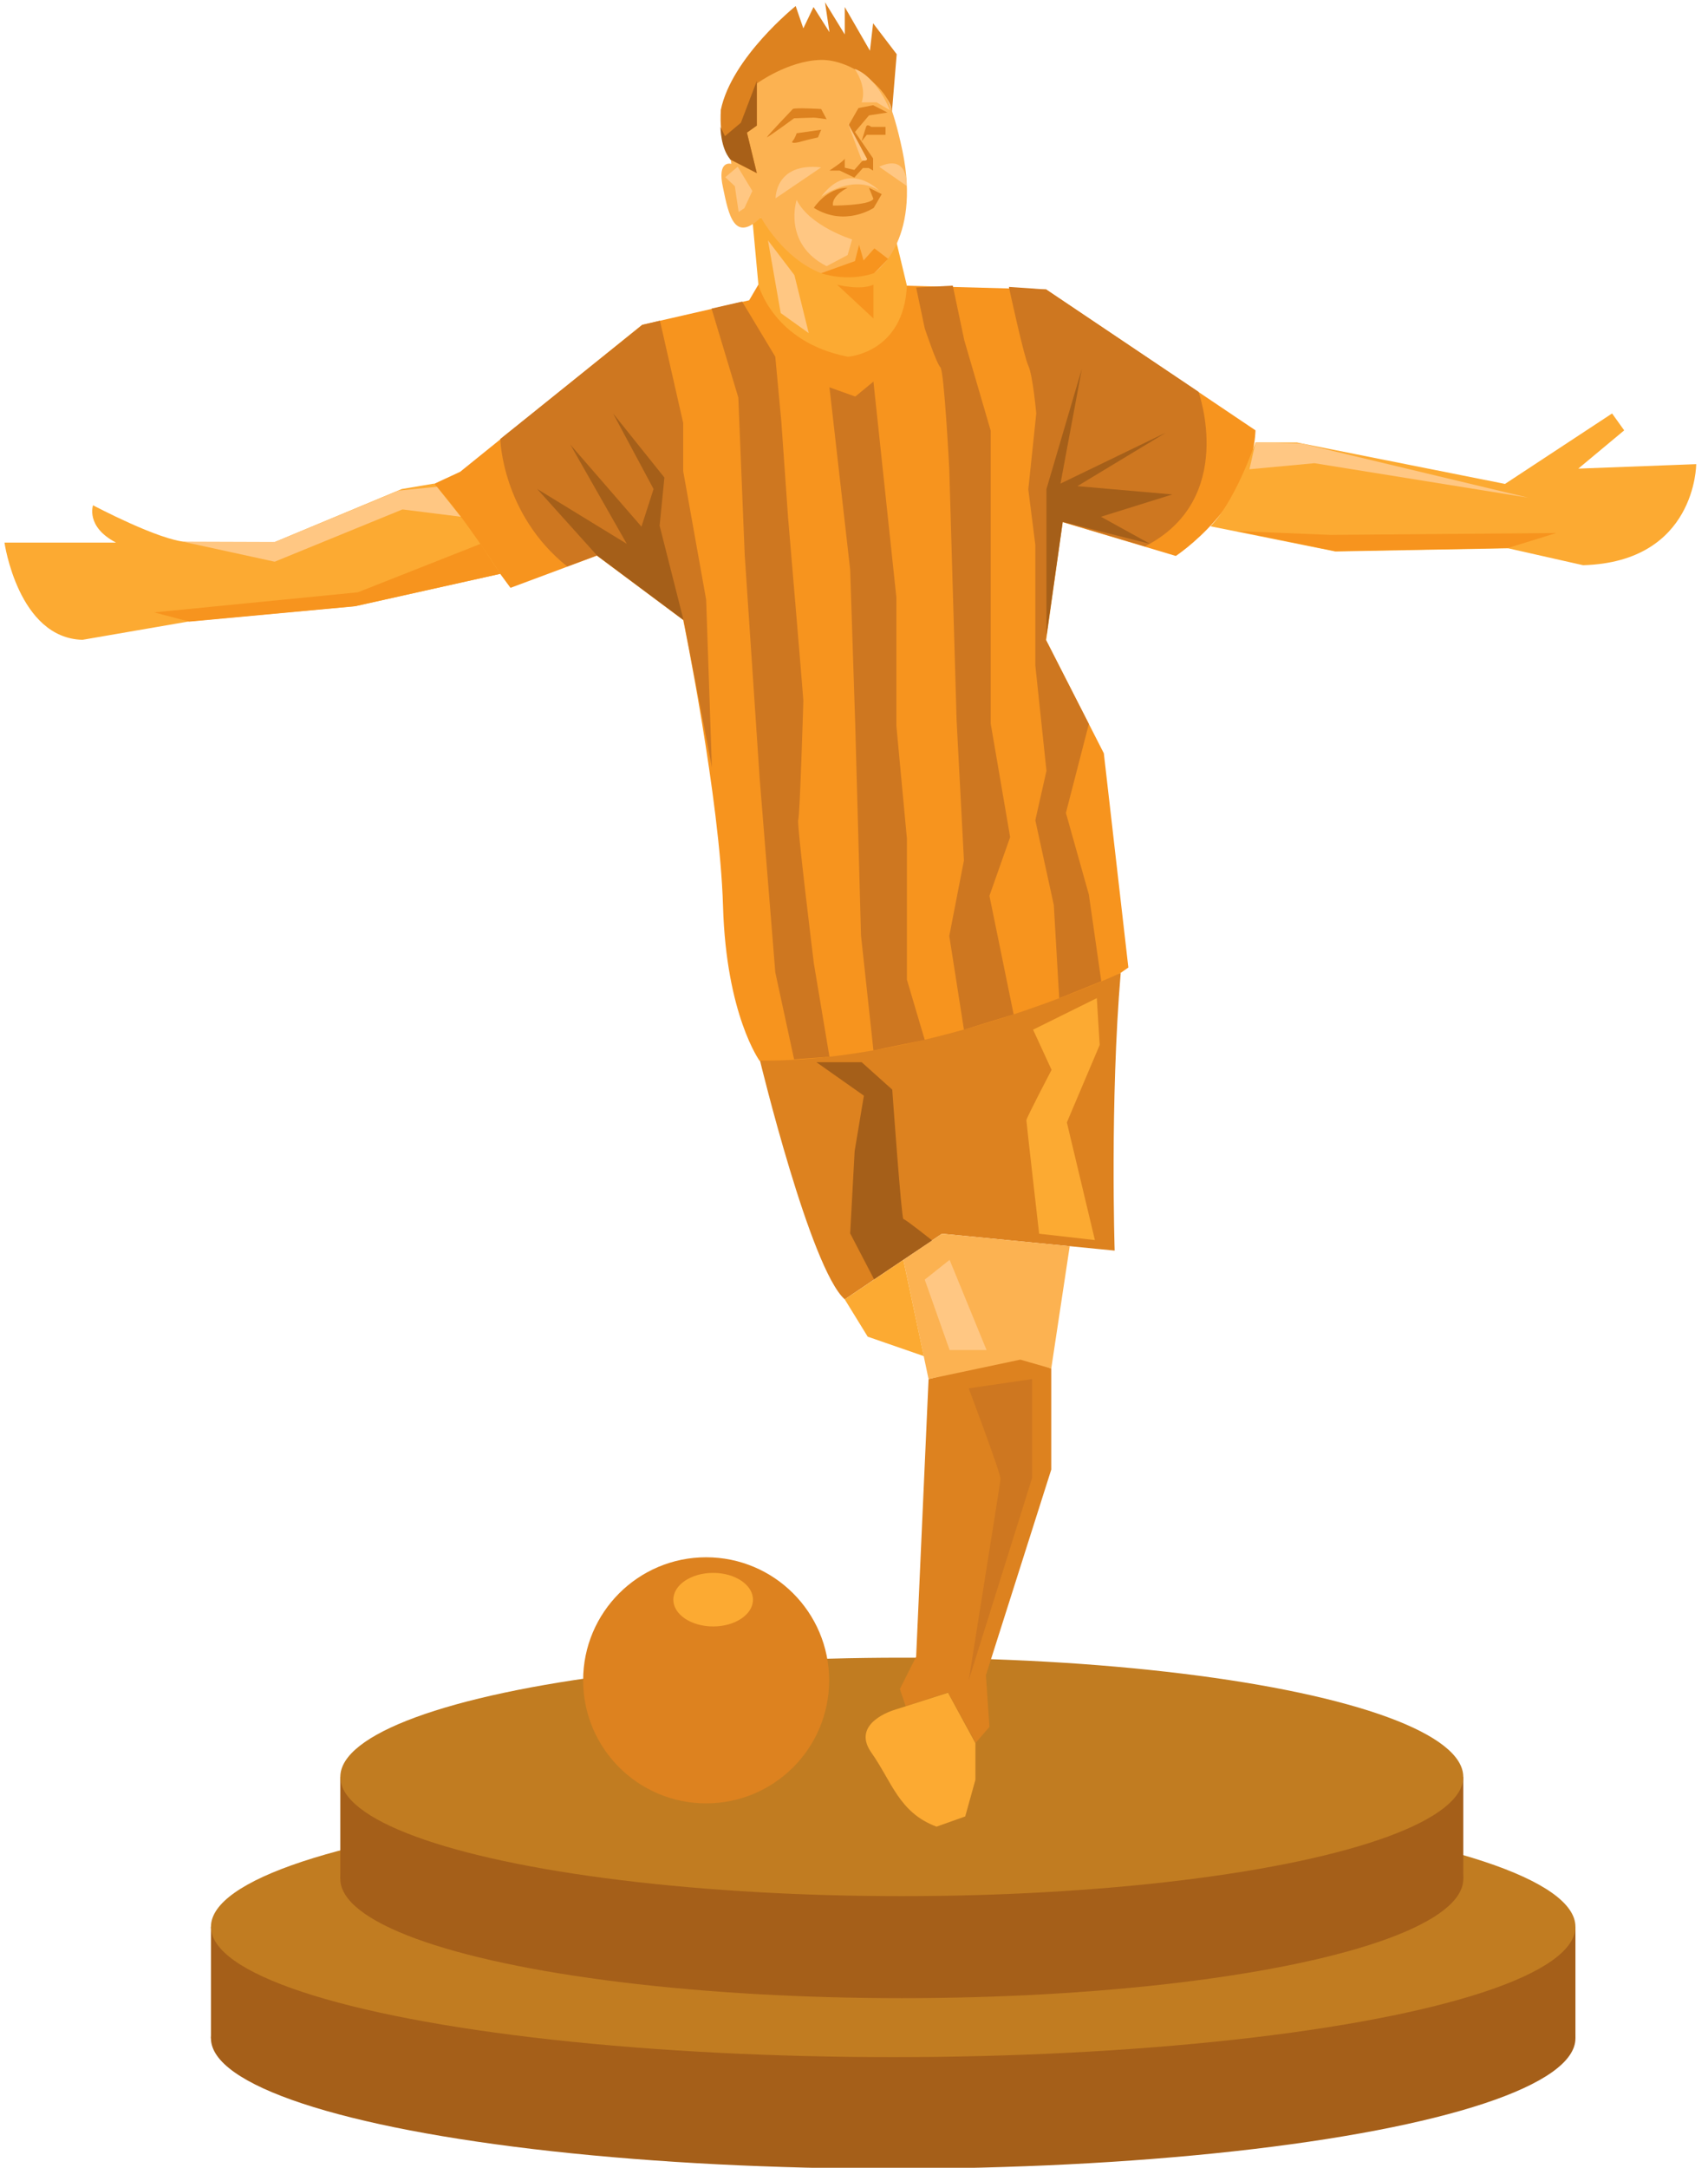 <?xml version="1.0" encoding="utf-8"?>
<!-- Generator: Adobe Illustrator 18.1.0, SVG Export Plug-In . SVG Version: 6.00 Build 0)  -->
<!DOCTYPE svg PUBLIC "-//W3C//DTD SVG 1.1//EN" "http://www.w3.org/Graphics/SVG/1.1/DTD/svg11.dtd">
<svg version="1.1" id="Layer_1" xmlns="http://www.w3.org/2000/svg" xmlns:xlink="http://www.w3.org/1999/xlink" x="0px" y="0px"
	 viewBox="0 0 536 680" enable-background="new 0 0 536 680" xml:space="preserve">
<g>
	<ellipse fill="#A55F19" cx="280.3" cy="639.4" rx="214.1" ry="40.9"/>
	<polygon fill="#A55F19" points="66.2,604.4 66.2,639.4 278.4,663.2 494.4,639.4 494.4,604.4 	"/>
	<ellipse fill="#C17C21" cx="280.3" cy="604.4" rx="214.1" ry="40.9"/>
	<ellipse fill="#A55F19" cx="283" cy="589.4" rx="176.2" ry="37.4"/>
	<polygon fill="#A55F19" points="106.8,557.4 106.8,589.4 281.5,611.2 459.2,589.4 459.2,557.4 	"/>
	<ellipse fill="#C17C21" cx="283" cy="557.4" rx="176.2" ry="37.4"/>
	<path fill="#F7941E" d="M238.5,88.4l-3.4,5.8l-33.6,7.7l-57.1,46.1l-8.2,3.8l24,32.6l27.1-10.1l27.1,20.2c0,0,11.5,55.7,12.5,89.8
		c1,34.1,11.5,48.5,11.5,48.5s65.3,6.7,115.7-29.3l-7.7-67.2l-18.1-35.5l5.2-37l35.5,10.6c0,0,24-15.8,25-39.4l-65.7-44.2
		L238.5,88.4z"/>
	<path fill="#FCAA32" d="M394,138.8h13l65.3,13l33.6-22.1l3.8,5.3l-14.4,12l37-1.4c0,0,0,30.7-35.5,31.7l-23.5-5.3l-54.2,1
		l-39.2-7.9C379.8,164.9,386.3,159.9,394,138.8z"/>
	<path fill="#FCAA32" d="M136.2,151.7l-10.1,1.7L86.3,170c0,0-19.2,0.5-27.8,0s-29.3-11.5-29.3-11.5s-2.4,6.7,7.2,11.7h-35
		c0,0,4.3,30,24.5,30.5l33.6-5.8l52.3-4.8L157,180C157,180,145.8,162.3,136.2,151.7z"/>
	<path fill="#DD821F" d="M238.5,332.7c0,0,15.8,65.3,26.6,74.9l30.5-20.6l54.2,5.3c0,0-1.5-47,1.9-87.1
		C351.8,305.1,292.3,333.2,238.5,332.7z"/>
	<path fill="#FCAA32" d="M236.1,68.7l1.9,20.6c0,0,4.6,18.1,28.1,22.6c0,0,17.5-1.1,18.5-22.3l-6.7-27.9L236.1,68.7z"/>
	<path fill="#FCB251" d="M238.8,68.2c0,0,6.9,12.9,18.9,17.5h16.6c0,0,14.9-9.6,8.9-38.4c-6-28.8-14.4-31-27.8-30.2
		c-13.4,0.7-29.3,9-25.9,34.3c0,0-4.6-1.4-2.6,7.5C228.7,67.7,230.5,76.2,238.8,68.2z"/>
	<path fill="#DD821F" d="M229.2,50.1l8.3,4.2l-3.1-12.7l3.1-2.2V26.2c0,0,9.7-7.1,19.9-7.4s21.9,9.6,22.5,16.3l1.5-18.1L274,7.3
		l-1,8.6l-7.9-13.7v8.6l-6.2-10.1l1.4,9.4l-5-7.9l-3.2,6.7l-2.4-7c0,0-20.1,16.1-23.5,32.6C226.3,34.6,225.2,43.4,229.2,50.1z"/>
	<path fill="#F7941E" d="M257.7,85.7c0,0,7.9,2.9,16.6,0l4.4-4.5l-4.3-3.3l-3.4,3.8l-1.4-4.9l-1.3,5.1L257.7,85.7z"/>
	<path fill="#F7941E" d="M274.1,89.3v10.6l-11.4-10.6C262.8,89.3,270,91.2,274.1,89.3z"/>
	<path fill="#DD821F" d="M265.1,49.7c0.2,0.5-4.8,3.8-4.8,3.8h3.2l4.6,2.2l2.7-3h1.8l1.4,0.8v-3.8l-5.7-8.3l4.4-5.2l5.8-0.9
		l-4.5-2.3l-4.6,0.9l-3.1,5.4l5.8,10.6l-1.6,0.7l-2.4,2.7l-3-0.7V49.7z"/>
	<path fill="#DD821F" d="M270.4,44.3l1.6-2h5.9v-2.5h-4.5c0,0-1.3-1.1-1.6,0C271.4,40.9,270.4,44.3,270.4,44.3z"/>
	<path fill="#DD821F" d="M257.7,34.2c0,0-8.4-0.5-8.9,0s-7.9,8.3-8.1,8.8c-0.2,0.5,8.5-5.9,8.5-5.9s5.5-0.2,6.2-0.2
		c0.7,0,4,0.5,4,0.5L257.7,34.2z"/>
	<path fill="#DD821F" d="M257.7,40.7l-7.7,1.1c0,0-0.5,1.6-1.3,2.5c-0.7,0.9,1.8,0.4,3.1,0c1.3-0.4,4.9-1.2,4.9-1.2L257.7,40.7z"/>
	<path fill="#DD821F" d="M272.7,58.9l4,2l-2.5,4.3c0,0-9,6.1-18.8,0c0,0,4-6.3,10.6-6.3c0,0-5.1,2.4-4.6,5.6c0,0,11.4,0,12.7-2.1
		L272.7,58.9z"/>
	<path fill="#FFC783" d="M270.4,32.1h4.7l4.2,2.5c0,0-4.1-10.5-11.1-13C268.2,21.6,272.2,27.1,270.4,32.1z"/>
	<path fill="#FFC783" d="M257.7,52.5l-14.3,9.7C243.4,62.2,243.2,50.9,257.7,52.5z"/>
	<path fill="#FFC783" d="M275.9,52.3l8.6,6C284.5,58.4,285.3,48,275.9,52.3z"/>
	<path fill="#FFC783" d="M270.4,50.2L266,38.5l6.1,11.4C272.2,49.9,271.8,50.8,270.4,50.2z"/>
	<path fill="#FFC783" d="M257.7,61.7c0,0,9.9-7.3,18.2-1.9C275.9,59.8,266.5,49.9,257.7,61.7z"/>
	<path fill="#FFC783" d="M259.4,83.5L266,80l1.4-4.9c0,0-13.3-4.1-17.4-12.4C250,62.7,245.5,76.4,259.4,83.5z"/>
	<polygon fill="#FFC783" points="233.6,65.3 236.1,59.9 231.5,52.3 227.6,55.6 230.6,58.4 231.8,66.5 	"/>
	<polygon fill="#FFC783" points="241,75.4 245,98.2 253.8,104.5 249.3,86.3 	"/>
	<polygon fill="#DD821F" points="284.2,535.2 282.4,529.8 287.5,519.7 291.4,432.6 320.2,425.4 329.9,429.3 329.9,461 309.4,525.5 
		310.5,541.7 306.2,546.7 297.5,530.9 	"/>
	<polygon fill="#FCB251" points="291.4,432.6 283.5,395.2 295.6,387 335.7,390.9 329.9,429.3 320.2,426.5 	"/>
	<polygon fill="#FCAA32" points="265.1,407.6 272.3,419.3 289.9,425.4 283.5,395.2 	"/>
	<path fill="#FCAA32" d="M293.9,573l9-3.2l3.2-11.5v-11.5l-8.6-15.8l-16.9,5.4c0,0-13.7,4-7.2,13.3
		C279.9,558.9,282.1,568.6,293.9,573z"/>
	<polygon fill="#CE7720" points="274.1,329.5 270.2,293.5 268.4,227.7 266.8,178.7 260.3,121.5 268.4,124.4 274.1,119.7 
		281.3,187.4 281.3,227.7 284.6,263 284.6,307.3 290.2,326.2 	"/>
	<path fill="#CE7720" d="M302.5,323l-4.6-29.4l4.6-23.7l-2.3-43.9l-2.3-78.8c0,0-1.6-31-2.8-32c-1.2-1.1-4.9-12.2-4.9-12.2
		l-2.7-12.8l11.5-0.6l3.6,17.1l8.3,28.4v34.6V227l6.1,35.6l-6.5,18.4l7.6,37.2"/>
	<path fill="#CE7720" d="M332.4,313.1l-1.7-29.2l-5.8-26.6l3.5-15.5l-3.5-33.1v-37.8l-2.2-17.4l2.5-23.8c0,0-1.1-12.1-2.5-15
		c-1.4-2.9-6.1-24.7-6.1-24.7l11.7,0.8l47.8,32.1c0,0,12.2,33.7-16.8,48.5l-25.9-7.7l-5.2,37l13.5,26.4l-7.2,27.9l7.2,25.6l3.9,27.2
		C345.7,307.8,334.1,312.5,332.4,313.1z"/>
	<path fill="#CE7720" d="M260.3,331.5l-4.9-29.3c0,0-5.4-43.9-4.9-45s1.6-36.4,1.6-37.4c0-1.1-4.8-57.6-4.8-57.6l-2.1-29.9
		l-1.9-20.4l-10.4-17.3l-9.6,2.2l8.4,27.9l2,49.3l4.7,70.2l4.9,60.8l5.9,27.3L260.3,331.5z"/>
	<path fill="#CE7720" d="M223.4,240.7l-1.8-52.6l-7.2-40.3v-15.1l-7.3-32.1l-5.5,1.3L157,137.7c0,0,0.5,23.6,21,40l9.4-3.5
		l27.1,20.2L223.4,240.7z"/>
	<path fill="#A55F19" d="M292.5,389.1c0,0-8.4-6.7-9-6.7s-3.5-40.6-3.5-40.6l-9.6-8.6h-14.2l14.9,10.5l-2.9,17.4l-1.4,25.8l7.5,14.4
		L292.5,389.1z"/>
	<polygon fill="#A55F19" points="214.5,194.5 207,164.9 208.5,149.8 192.4,129.7 205.1,153.4 201.3,165.2 179,139.5 196.7,170.6 
		168.6,153.4 187.4,174.3 	"/>
	<polygon fill="#A55F19" points="328.4,199.3 328.4,153.4 339.5,115.7 332.8,151.7 365.9,135.7 338.1,152.5 367.9,155.1 
		345.5,162.1 360.9,170.6 333.5,163.7 	"/>
	<polygon fill="#FFC783" points="392.1,147.2 412.5,145.3 479.5,156.1 408.4,139.1 394,138.8 	"/>
	<polygon fill="#F7941E" points="388.3,166.6 417.6,167.8 488.4,167.2 473.2,171.9 419,172.9 	"/>
	<polygon fill="#FFC783" points="137.1,152.7 125.1,153.9 86.3,170 57.3,169.9 86.2,176.2 126.3,159.8 144.6,162.1 	"/>
	<polygon fill="#F7941E" points="59.4,195 111.2,190.2 157,180 150.8,170.6 112.3,185.8 48.4,192.1 	"/>
	<path fill="#FCAA32" d="M324.2,323l5.8,12.6c0,0-7.9,15.1-7.9,15.8c0,0.7,4,35.6,4,35.6l17.5,2l-8.8-36.9l10.3-24.3l-0.9-14.7
		L324.2,323z"/>
	<path fill="#A86018" d="M237.5,54.3l-3.1-12.7l3.1-2.2v-14l-5,13.1l-5,4.2l-1.4-2.9c0,0,0,6.7,3.1,10.2L237.5,54.3z"/>
	<polygon fill="#FFC783" points="298,395.2 309.6,423.5 298,423.5 290.2,401.4 	"/>
	<path fill="#CE7720" d="M304,435.5l19.9-2.9v31L304,527.1c0,0,9.8-61.4,10-63.1C314.1,462.3,304,435.5,304,435.5z"/>
	<circle fill="#DD821F" cx="221.6" cy="527.1" r="38.6"/>
	<ellipse fill="#FCAA32" cx="223.8" cy="501.8" rx="12.5" ry="8.4"/>
</g>
</svg>
